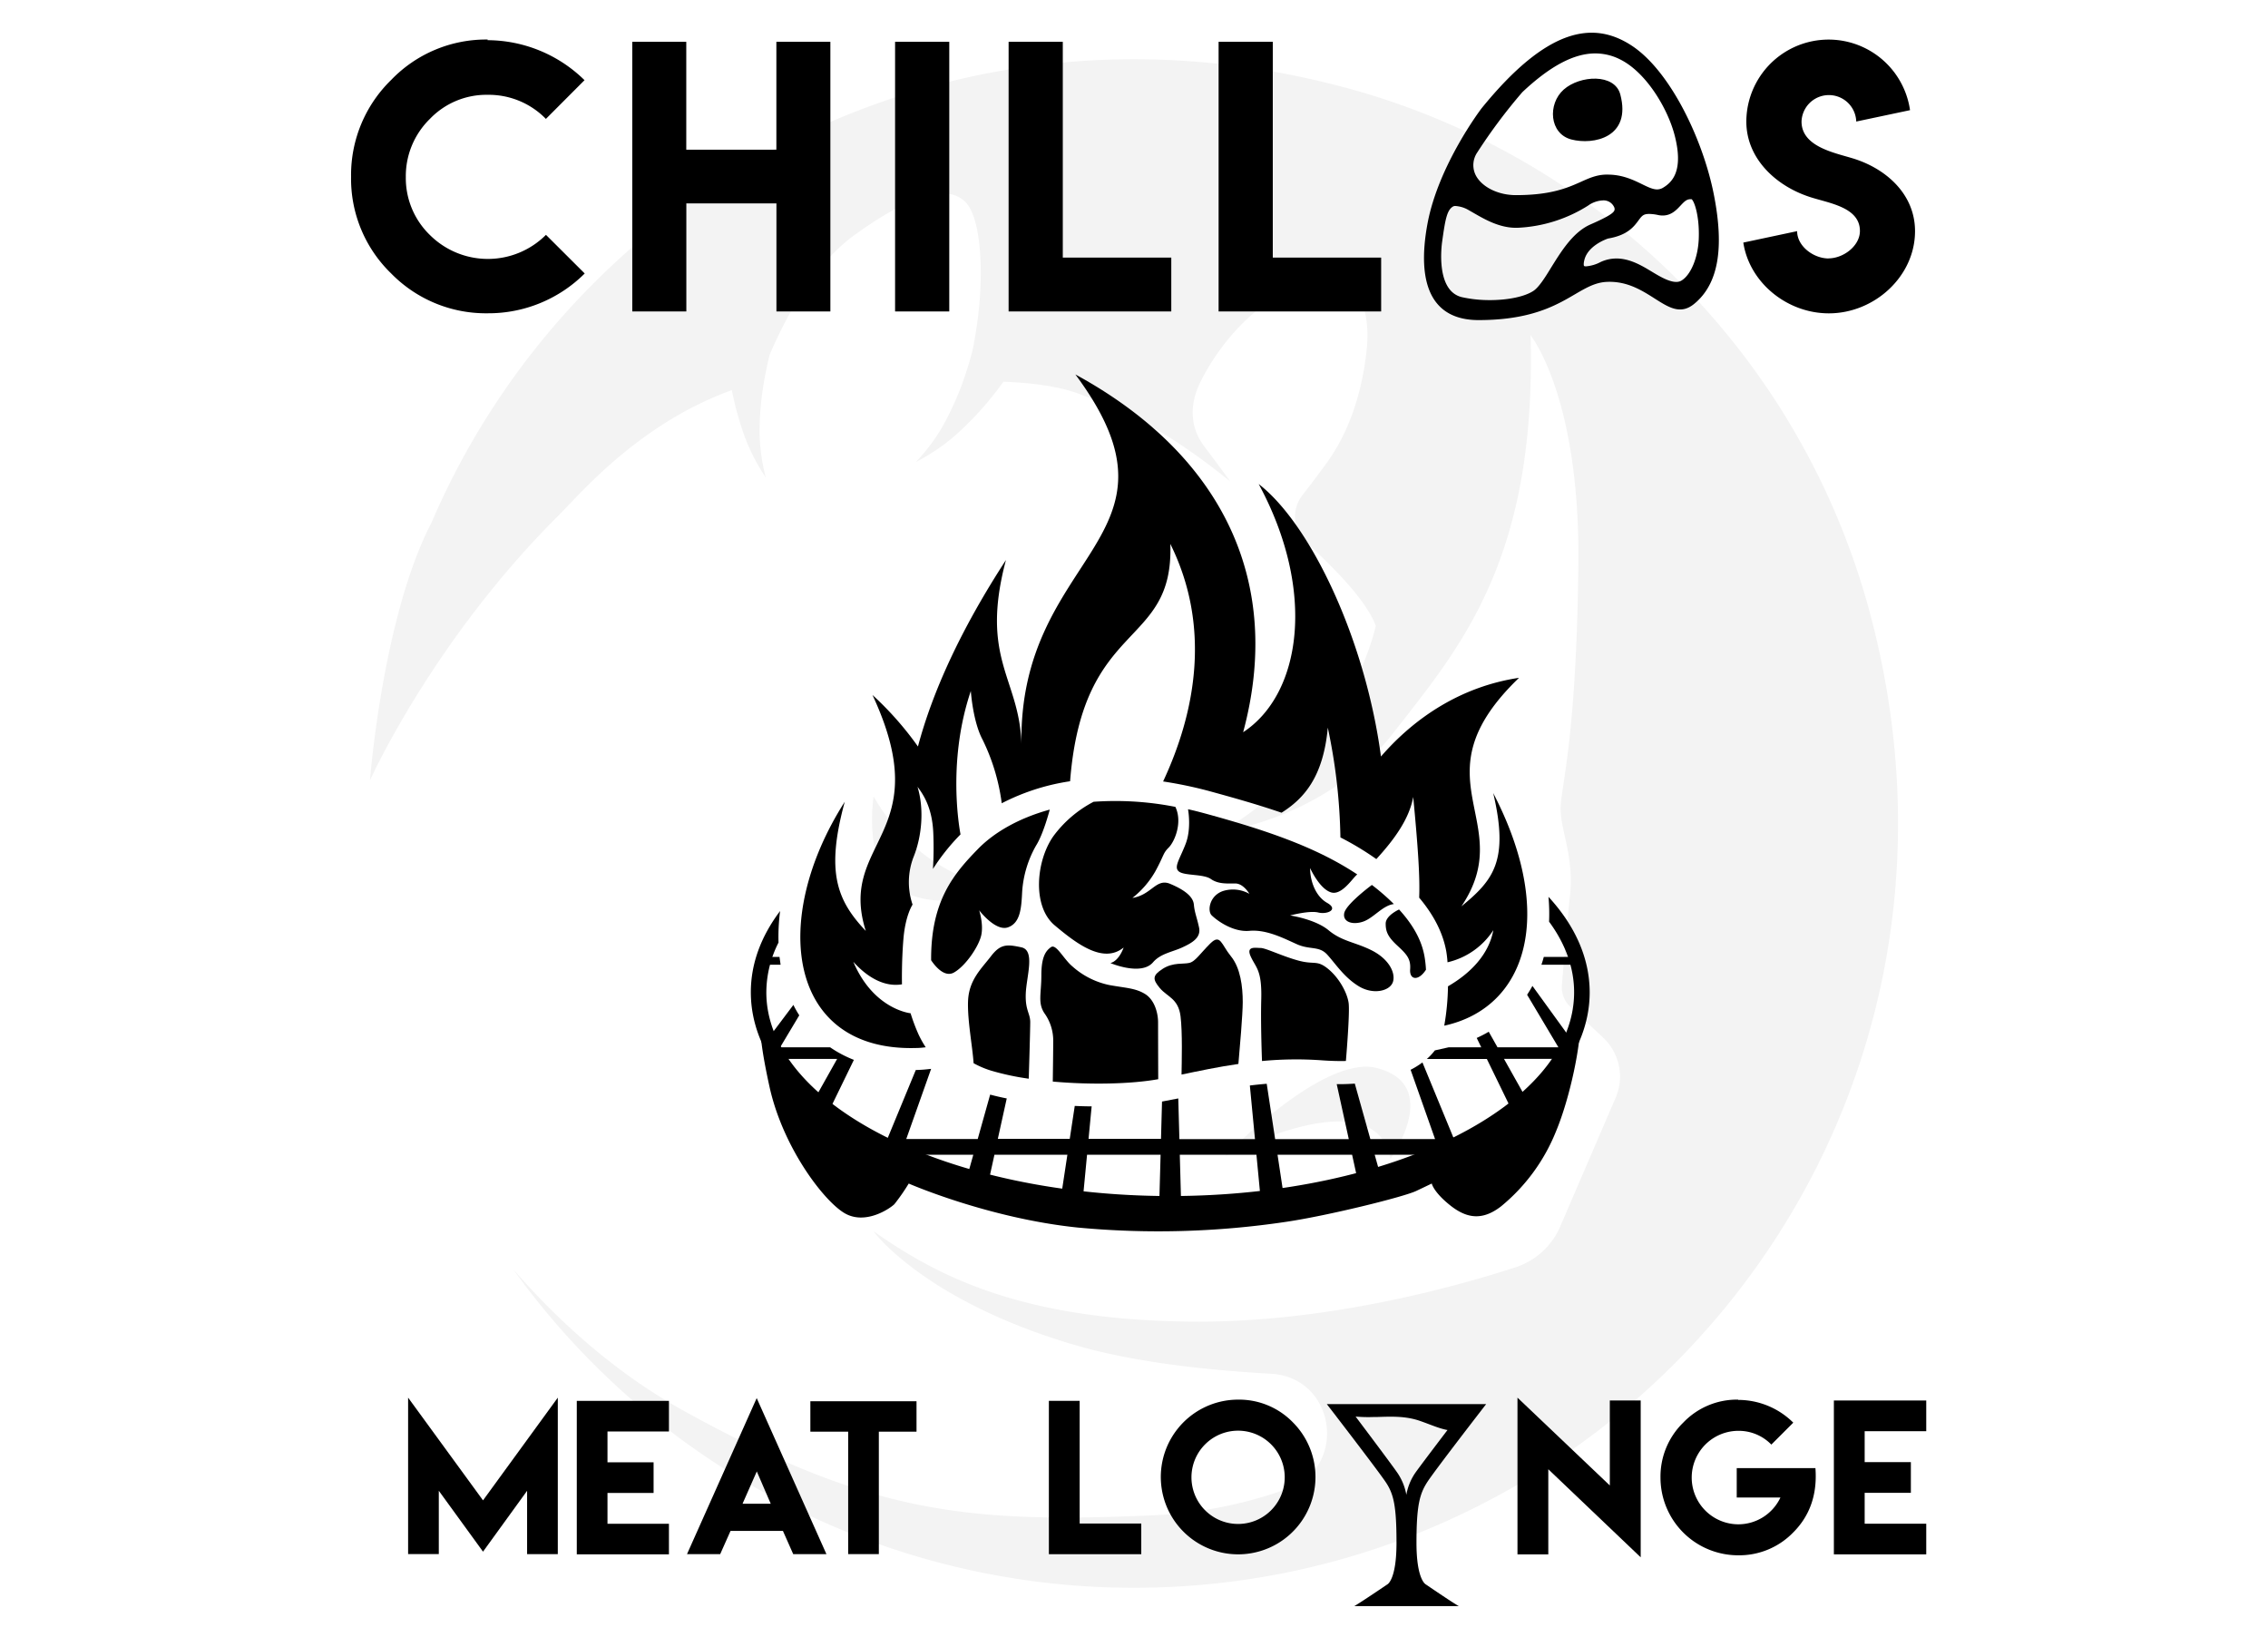 <svg id="Layer_1" data-name="Layer 1" xmlns="http://www.w3.org/2000/svg" viewBox="0 0 730 530"><defs><style>.cls-1{opacity:0.05;}</style></defs><g class="cls-1"><path d="M435.16,28.78c-129.94-36-250.19,32-296.25,139.34-15.79,30.36-19.83,83-19.83,83s20.13-44.94,60.8-85.35c6.65-6.6,25.74-29.49,55.73-40.25,0,.1,0,.21,0,.31a104.25,104.25,0,0,0,4.06,14.62,63.89,63.89,0,0,0,6.81,13.21,61.81,61.81,0,0,1-2-14.16,95.73,95.73,0,0,1,1-14c.57-3.82,1.33-7.6,2.24-11.32,4.54-10.71,13.74-28.77,27.4-38.61C295.37,61,305.29,60.17,310.35,64.62s6.07,19.84,4.86,33.4a134.27,134.27,0,0,1-2.2,14.79c-1,3.94-2.26,7.85-3.69,11.7a97,97,0,0,1-5.94,12.72,61,61,0,0,1-8.58,11.43,64.06,64.06,0,0,0,12.35-8.27,104.62,104.62,0,0,0,10.61-10.85c1.81-2.17,3.55-4.41,5.22-6.7,7.59.27,17.19,1.2,24.41,3.92,14,5.26,26.92,10.73,48.58,28.13,0,0-4.25-5.83-8.43-11.37-4.42-5.85-4.53-12.71-1.89-19s18.21-35,47.56-35.62c0,0,8.5,6.88,6.68,23.68s-7.08,28.34-12.75,36.23c-2.41,3.35-5.36,7.25-8,10.63a11.17,11.17,0,0,0,1.2,14.93c6.82,6.46,19,17.75,22.49,27,0,0-3.58,17.64-19,38.49s-31.58,27.93-31.58,27.93,34.47-3.92,56.27-32c21.29-27.39,46.11-55.45,44.13-127.92,0,0,15.92,19.71,15.38,73.41s-5.13,70.17-5.67,77.72,4.32,15.66,3,28.88c-1,9.51-2.08,22.51-2.63,29.06a8.6,8.6,0,0,0,2.68,7l10.63,10a17.14,17.14,0,0,1,4,19.26l-17.84,41.44a23.67,23.67,0,0,1-14.42,13.17c-18.46,6-59.27,17.47-101.7,17.47-57.49,0-85-15.11-105-29.14,0,0,16.19,22.4,65,36.7,18.42,5.39,41.45,8,63,9.21,20.83,1.14,25,30.08,5.36,37a147.56,147.56,0,0,1-42.72,8.53c-60.72,2.7-91.75-.54-151.39-33.46-22.58-12.46-41-29.41-55.12-45.66A245.56,245.56,0,0,0,365,510.92c157.39,0,280.25-147.86,237.25-312.25A239.12,239.12,0,0,0,435.16,28.78Z"/><path d="M447.56,372.91S464.63,349,443,343.63C425.75,339.35,394.29,372,394.29,372S442.52,346.33,447.56,372.91Z"/><path d="M281.18,256.28s-3.14,19.91,6.29,28.3,28.31,5.24,33.55,1.05C321,285.63,295.92,282.23,281.18,256.28Z"/></g><path d="M245.08,328.7s-1.63,1.79,2.6,21,17.09,36.3,23.93,40.54,15-1.47,16.28-2.77a64.68,64.68,0,0,0,4.6-6.62S318,392,346.82,395A278.05,278.05,0,0,0,414,393.16c13.52-2,37.77-8,41.84-9.93s5-2.39,5-2.39.52,2.71,5.9,7,10.41,5,16.44.32a60.13,60.13,0,0,0,17.58-23.93c4.72-11.23,8.14-28.65,7.81-35,0,0-4.39,13.35-20.84,27.19S446.27,378.83,428,382.25s-41.83,5.7-53.55,5.37-34-3.25-47.86-5.69-31.58-8.14-40.37-12.7-20.51-12.37-27.35-19.37S247,334.56,245.08,328.7Z"/><path d="M250.9,307.93h-4.24v2.5h4.59C251.12,309.61,251,308.77,250.9,307.93Z"/><path d="M267.18,337H251.11l6.15-10.29c-.44-.69-.87-1.4-1.27-2.14-.22-.39-.42-.8-.62-1.21l-9.31,12.38,1.88,1.26H246v3.74h23.45L259,359.35l5.53,2.89,10.31-21.19A38,38,0,0,1,267.18,337Z"/><path d="M491.53,320.1,501.6,337H482l-2.82-5a41.78,41.78,0,0,1-3.87,2l1.46,3H466.31l-4.47,1a18.81,18.81,0,0,1-2.58,2.76h19.31L489,362.19l5.52-2.9-10.44-18.57h20.75v-3.56l1.92-1.26-13.51-18.65C492.72,318.23,492.13,319.17,491.53,320.1Z"/><path d="M468.7,366.53H468l-10.16-24.65a26.09,26.09,0,0,1-3.81,2.36l7.87,22.29H441.07l-5-17.84c-1.56.11-3.19.18-4.91.18h0l-.91,0,3.88,17.68H410.43l-2.71-17.81c-1.85.15-3.66.34-5.43.56l1.65,17.25H379.61l-.36-13.09-5.23,1-.33,12H350.37l1-10.45c-1.82,0-3.64-.06-5.44-.14l-1.61,10.59H321.17l2.87-13c-1.89-.37-3.68-.79-5.34-1.23l-4,14.28h-23l8-22.57-.83.09c-1.28.15-2.47.23-3.64.27h-.46L282.09,375l5.82,2.23,2-5.66h23.37l-4,14.23,7.27,1.82,3.53-16.05h23.48l-3.19,21,7.43.92,2.09-21.91h23.67l-.65,23.64h7.48l-.65-23.64h24.67l1.35,14.15,7.44-.92-2-13.23h24l1.79,8.16,7.26-1.82-1.78-6.34h21.18l2,5.78,5.83-2.23-2.82-6.83Z"/><path d="M496.14,310.43h10.65v-2.5H496.9C496.68,308.78,496.42,309.61,496.14,310.43Z"/><path d="M398.6,342.36c.42-4.7,1.4-16,1.4-19.89,0-5-.72-11-3.82-14.78s-3.33-7.39-6.67-4.05-4.76,5.72-6.67,6.2-5.24-.24-8.58,1.9-3.34,3.34-.95,6.2,5.95,3.34,6.67,9.06c.65,5.24.38,14.82.32,18.78C385.91,344.61,392,343.32,398.6,342.36Z"/><path d="M339.1,269c-5.57,7.79-7,22.55.36,28.75s15.76,12.39,22.2,7.15c0,0-1.39,4.26-4.25,5,0,0,9.89,4.22,13.71-.24,2.41-2.83,6.24-3.33,9.34-4.76s6.19-3.1,5.48-6.43-1.43-4.77-1.67-7.39-3.1-4.77-7.63-6.67-6,3.57-12.15,4.53a29.34,29.34,0,0,0,7.39-8.58c2.86-5.25,2.38-5.72,4.29-7.63s4.52-8.09,2.15-13.09A99.68,99.68,0,0,0,352,258,37.8,37.8,0,0,0,339.1,269Z"/><path d="M372.75,329c0-3-1.11-7.26-4.21-9.16s-6.2-1.91-11.44-2.86a25.63,25.63,0,0,1-11.92-6c-2.86-2.38-5.24-7.39-6.91-6.2s-3.09,3.1-3.09,9.06-1.2,8.82.95,12.15A15.09,15.09,0,0,1,339,335.1c0,2.65-.1,10-.14,12.93,12.13,1.09,25.21.81,33.94-.76C372.78,343.36,372.75,331.47,372.75,329Z"/><path d="M307.05,312.94c3.82-2.15,8.11-8.58,8.82-12.16s-.71-7.86-.71-7.86,5.24,6.91,9.29,5.48S328.74,292,329,287a34.58,34.58,0,0,1,4.53-15c2.29-3.66,4.21-10.93,4.35-11.48-10.08,2.77-18,7.4-23.18,12.75-7.68,7.88-15,16.53-15,35.24,0,0,0,.17,0,.48C300.56,310.28,303.8,314.77,307.05,312.94Z"/><path d="M434.08,322.71c-.48-3.34-3.1-8.11-6.68-11s-4.29-1.19-9.53-2.62-10.48-4.05-12.15-4.05-4.77-.71-3.1,2.86,3.57,4.29,3.34,13.58c-.19,7.14.1,16.14.24,19.94a116.76,116.76,0,0,1,19.35-.22c2.75.2,5.29.26,7.65.21C433.54,337.39,434.47,325.47,434.08,322.71Z"/><path d="M331.6,328.9c0-2.86-1.67-3.81-1.43-9.29s3.1-13.82-1.43-14.78-6.67-1.19-9.77,2.86-7.15,7.63-7.39,14.54c-.21,6.16,1.43,14.44,1.79,19.89a29.15,29.15,0,0,0,5.75,2.43,83.47,83.47,0,0,0,12,2.56C331.24,343.32,331.6,331.3,331.6,328.9Z"/><path d="M441.46,305.79c-5.24-2.63-9.53-2.86-13.82-6.44s-12.39-4.77-12.39-4.77,6.2-1.66,9.06-.95,6.67-.95,2.86-3.1-5.49-7.15-5.49-11.2c0,0,3.1,6.91,6.92,7.87,3.17.79,6.38-4,7.77-5.37h0s.21-.22.48-.46c-13.09-8.7-29-14.15-48.88-19.58-1.89-.51-3.74-1-5.58-1.38.07.4,1.1,6.23-.74,11.06-1.91,5-4,7.62-2.15,9s7.87.72,10.25,2.39,5.24,1.43,7.86,1.43,4.53,3.33,4.53,3.33a10.81,10.81,0,0,0-8.34-.95c-4.53,1.43-5.24,6.43-3.81,7.86s6.67,5.49,12.15,5,11,2.38,15.25,4.29,7.15.48,9.78,3.34,5.48,7.38,10.24,10.24,10.25,1.43,11-1.66S446.71,308.41,441.46,305.79Z"/><path d="M448.61,290.88a70.75,70.75,0,0,0-6.39-5.62c-.21-.17-.43-.33-.65-.49a2.43,2.43,0,0,0-.2.14c-1.16.87-8.29,6.33-8.72,9-.48,2.86,2.86,3.81,6.19,2.62s6.19-5.16,9.76-5.61Z"/><path d="M458.52,307.85c-.54-3-1.94-8.33-8.2-15.19h0s-4.31,1.91-4.31,4.54.72,4.29,3.82,7.15,4.29,4.29,4.05,7.62,2.66,3.86,5.1.07A37.62,37.62,0,0,0,458.52,307.85Z"/><path d="M155.47,482.79l24.07-33.05v50.35h-9.88V479.71L155.47,499.3l-14.23-19.59v20.38h-9.88V449.74Z"/><path d="M215.31,450.78v9.85H195.53v9.92h14.84v9.86H195.53v9.92h19.78v9.83H185.65V450.78Z"/><path d="M243.56,449.89,266,500.09H255.31L252,492.62H235.14l-3.33,7.47H221.13Zm4.52,34-4.49-10.41L239,483.89Z"/><path d="M295,450.9v9.79H282.87v39.4H273v-39.4H260.83V450.9Z"/><path d="M347.51,450.78v39.47h19.83v9.86H337.6V450.78Z"/><path d="M416.21,457.76a24.89,24.89,0,1,1-17.69-7.38A24.16,24.16,0,0,1,416.21,457.76Zm-28.31,7A15,15,0,0,0,409.11,486a15,15,0,1,0-21.21-21.24Z"/><path d="M518.15,478V450.66h9.94v50.46l-29.74-28.34v27.39h-9.92V449.74Z"/><path d="M559.49,450.47a25.18,25.18,0,0,1,17.71,7.32l-7.06,7.06a14.62,14.62,0,0,0-10.59-4.43,15,15,0,0,0,0,30.08,15,15,0,0,0,13.52-8.63H559v-9.46h25.33c.71,9.22-2.32,15.91-7.19,20.75a24.19,24.19,0,0,1-17.68,7.31,25,25,0,0,1-25-25,24.24,24.24,0,0,1,7.34-17.71,23.88,23.88,0,0,1,17.66-7.38Z"/><path d="M620,450.66v9.88H600.18v9.95h14.87v9.88H600.18v9.94H620v9.86H590.27V450.66Z"/><path d="M455.92,496.48c0-11.91,1-15.7,3.42-19.48s19-25.17,19-25.17H427.07s16.49,21.38,19,25.17,3.42,7.57,3.42,19.48-2.93,13.34-2.93,13.34-8.65,5.88-10.66,7h33.65c-2-1.08-10.65-7-10.65-7S455.92,508.38,455.92,496.48ZM452.66,481a18.19,18.19,0,0,0-2.71-6.81c-1.35-2.08-13.62-18.36-13.62-18.36a47.59,47.59,0,0,0,6.1.13l1,0c4.45-.14,9-.33,13.57,1.25,3.38,1.17,6.35,2.52,8.9,2.95,0,0-9.56,12.54-10.55,14.06A18,18,0,0,0,452.66,481Z"/><path d="M157,100.81A42.65,42.65,0,0,1,125.91,88,42.4,42.4,0,0,1,113,56.89a42.69,42.69,0,0,1,12.91-31.17,42.38,42.38,0,0,1,31.06-13l-.05.21a44.78,44.78,0,0,1,31.22,12.87L175.71,38.26A25.69,25.69,0,0,0,157,30.51a25.18,25.18,0,0,0-18.63,7.75,25.73,25.73,0,0,0-7.75,18.68,25.49,25.49,0,0,0,7.75,18.68,26.45,26.45,0,0,0,37.36-.05L188.2,88A43.84,43.84,0,0,1,157,100.81Z"/><path d="M220.89,13.45V48.17h29V13.45h17.38v86.77H249.91V65.45h-29v34.77H203.51V13.45Z"/><path d="M288.1,13.45h17.44v86.77H288.1Z"/><path d="M342.08,13.45V82.89H377v17.33H324.64V13.45Z"/><path d="M409.67,13.45V82.89h34.88v17.33H392.23V13.45Z"/><path d="M588.52,83.14c4.81,0,10.13-4,10.13-8.82,0-7.92-10.63-9-16.63-11.11-10.58-3.6-19.93-12.29-19.93-24.1a26.48,26.48,0,0,1,52.69-3.66l-17.31,3.66a8.81,8.81,0,0,0-17.61,0c0,7.82,9.9,9.9,15.92,11.68,11,3.16,20.61,11.51,20.61,23.59,0,14.63-13.13,26.45-27.74,26.45-13.42,0-25.56-9.85-27.53-22.77l17.32-3.68c0,4.84,5.26,8.79,10.16,8.79Z"/><path d="M521.52,30.37c-1.81-6.8-13-6.18-18.22-1.54s-4.63,14.2,2.47,16.05S525.22,44.26,521.52,30.37Z"/><path d="M480.62,255.2c5.12,21.74.1,28-10.24,36.45,18.55-27.5-15.34-40.93,18.55-73.54-18.39,2.76-33.38,12.57-44.44,25.32-5-37.47-22.54-74.67-39.36-87.68,18.71,34.54,13.67,67.64-5,79.87,13-48.21-6.47-89.22-54-115.13,39.57,53.25-18.71,56.85-17.35,119.66-.29-21.72-13.59-27.56-5-59.94-14.48,22.27-23.61,42.3-28.32,60a104.13,104.13,0,0,0-14.64-16.58c21.09,45.17-11.36,46.86-2.15,75.93-9.33-9.85-12.92-19-6.77-41.56-24.26,38-18.32,80.44,23,79.23,1.06,0,2.07-.12,3.06-.23a33.07,33.07,0,0,1-2.33-4.18,60.2,60.2,0,0,1-2.54-6.77s-11.89-1.15-18.43-16.56c4.7,5.21,10.15,8.16,15.66,7.25,0,0-.17-7,.47-14.65s2.94-11,2.94-11a22.47,22.47,0,0,1,.32-15.34c2.63-6.5,3.49-15.26,1.27-22.57,2.06,2.71,4.77,7,5.08,14.94a112.76,112.76,0,0,1-.11,11.49,67.46,67.46,0,0,1,8.87-11.11c-.75-4.07-3.94-24.66,3.32-46.15,0,0,.64,9.86,3.82,15.74a65.48,65.48,0,0,1,6.13,20.39,70.3,70.3,0,0,1,21.44-7l.56-.09c4.11-52.49,33.45-42.51,32.26-76.37,13.24,26.7,8.09,54.19-2.32,76.44,2.13.32,4.14.69,4.14.69,3.6.66,7.24,1.47,10.92,2.47,8,2.19,15.74,4.38,23.06,6.9,7.17-4.53,13.41-11.38,14.89-27.37a183.3,183.3,0,0,1,4.06,35.32A93.9,93.9,0,0,1,443,276.44c5.86-6.37,10.62-13,11.87-20,1.56,16.4,2.19,25.87,1.92,32.42q7.13,8.46,8.72,17.27a34.48,34.48,0,0,1,.4,3.52,24,24,0,0,0,14.75-10.34c-1.43,7.67-7.12,13.74-14.6,18.07a79.34,79.34,0,0,1-1.2,12.67C491.59,324.21,500.87,294.14,480.62,255.2Z"/><path d="M498.41,288.58a61.34,61.34,0,0,1,.19,8c5.21,7.08,8.06,14.74,8.06,22.72,0,36.16-58.32,65.57-130,65.57s-130-29.41-130-65.57a35.51,35.51,0,0,1,3.92-16,65,65,0,0,1,.51-10.15c-6.18,8.19-9.42,17-9.42,26.14,0,19.17,14.26,37.05,40.16,50.35,25.38,13,59.06,20.21,94.84,20.21s69.46-7.18,94.83-20.21c25.91-13.3,40.17-31.18,40.17-50.35C511.65,308.44,507.08,298,498.41,288.58Z"/><path d="M551.6,62.43c-3.48-17.5-13.93-39.48-26.29-47.67s-27.23-6-48.45,20.11c0,0-13.94,18.25-17.42,37.24S460.59,103,475.91,103c26.6,0,31.24-11.75,41.17-12.29C531,90,537,104.51,545.27,97.81,553.08,91.45,555.08,79.93,551.6,62.43ZM475.52,49A174.63,174.63,0,0,1,490,29.65c8.92-8.39,16.59-12.46,23.43-12.46a17.7,17.7,0,0,1,8.18,2c8.29,4.21,15.15,15.67,17.4,24.32,2.92,11.24-.64,15-3.56,16.79a3.79,3.79,0,0,1-2.09.65c-1.38,0-3-.78-4.85-1.69-2.82-1.37-6.32-3.07-11-3.07h-.81c-2.95.12-5.23,1.14-7.87,2.33-4.26,1.9-9.55,4.27-20.91,4.27-5.6,0-10.76-2.49-12.82-6.2A7.25,7.25,0,0,1,475.52,49ZM499.32,86c-2,3.28-3.95,6.37-5.71,7.57-2.76,1.86-8.14,3-14.06,3a41,41,0,0,1-8.92-.93c-8.51-1.92-6.67-16.34-6.43-18,1-7.15,1.54-10.09,3.54-11.22a1.56,1.56,0,0,1,.75-.13,9.77,9.77,0,0,1,3.49.92c.59.3,1.33.74,2.2,1.24,3.49,2,8.27,4.85,13.75,4.85h.45a46.26,46.26,0,0,0,22.76-7.13,8.86,8.86,0,0,1,4.72-1.68,3.73,3.73,0,0,1,3.78,2.39c.19,1,.33,1.83-7.74,5.35C506.36,74.68,502.62,80.7,499.32,86Zm47.47-9.54c-.15,6.2-2.5,12-5.61,13.84a3.14,3.14,0,0,1-1.67.42c-2.37,0-5.49-1.88-8-3.4l-1.34-.8c-2.81-1.65-6.18-3.34-9.88-3.34a12.05,12.05,0,0,0-5.18,1.17,12,12,0,0,1-4.56,1.35,1.29,1.29,0,0,1-.7-.12s-.29-.47.16-2.11c1.2-4.36,6.7-6.42,7.56-6.71,6.28-1.06,8.32-3.81,9.81-5.83,1.1-1.48,1.55-2.09,3.46-2.09a14.49,14.49,0,0,1,2.89.36,7.17,7.17,0,0,0,1.43.15c2.76,0,4.41-1.76,5.73-3.17s2-2.08,3.27-2.08h.31C545.37,64.74,547,69.52,546.79,76.47Z"/></svg>